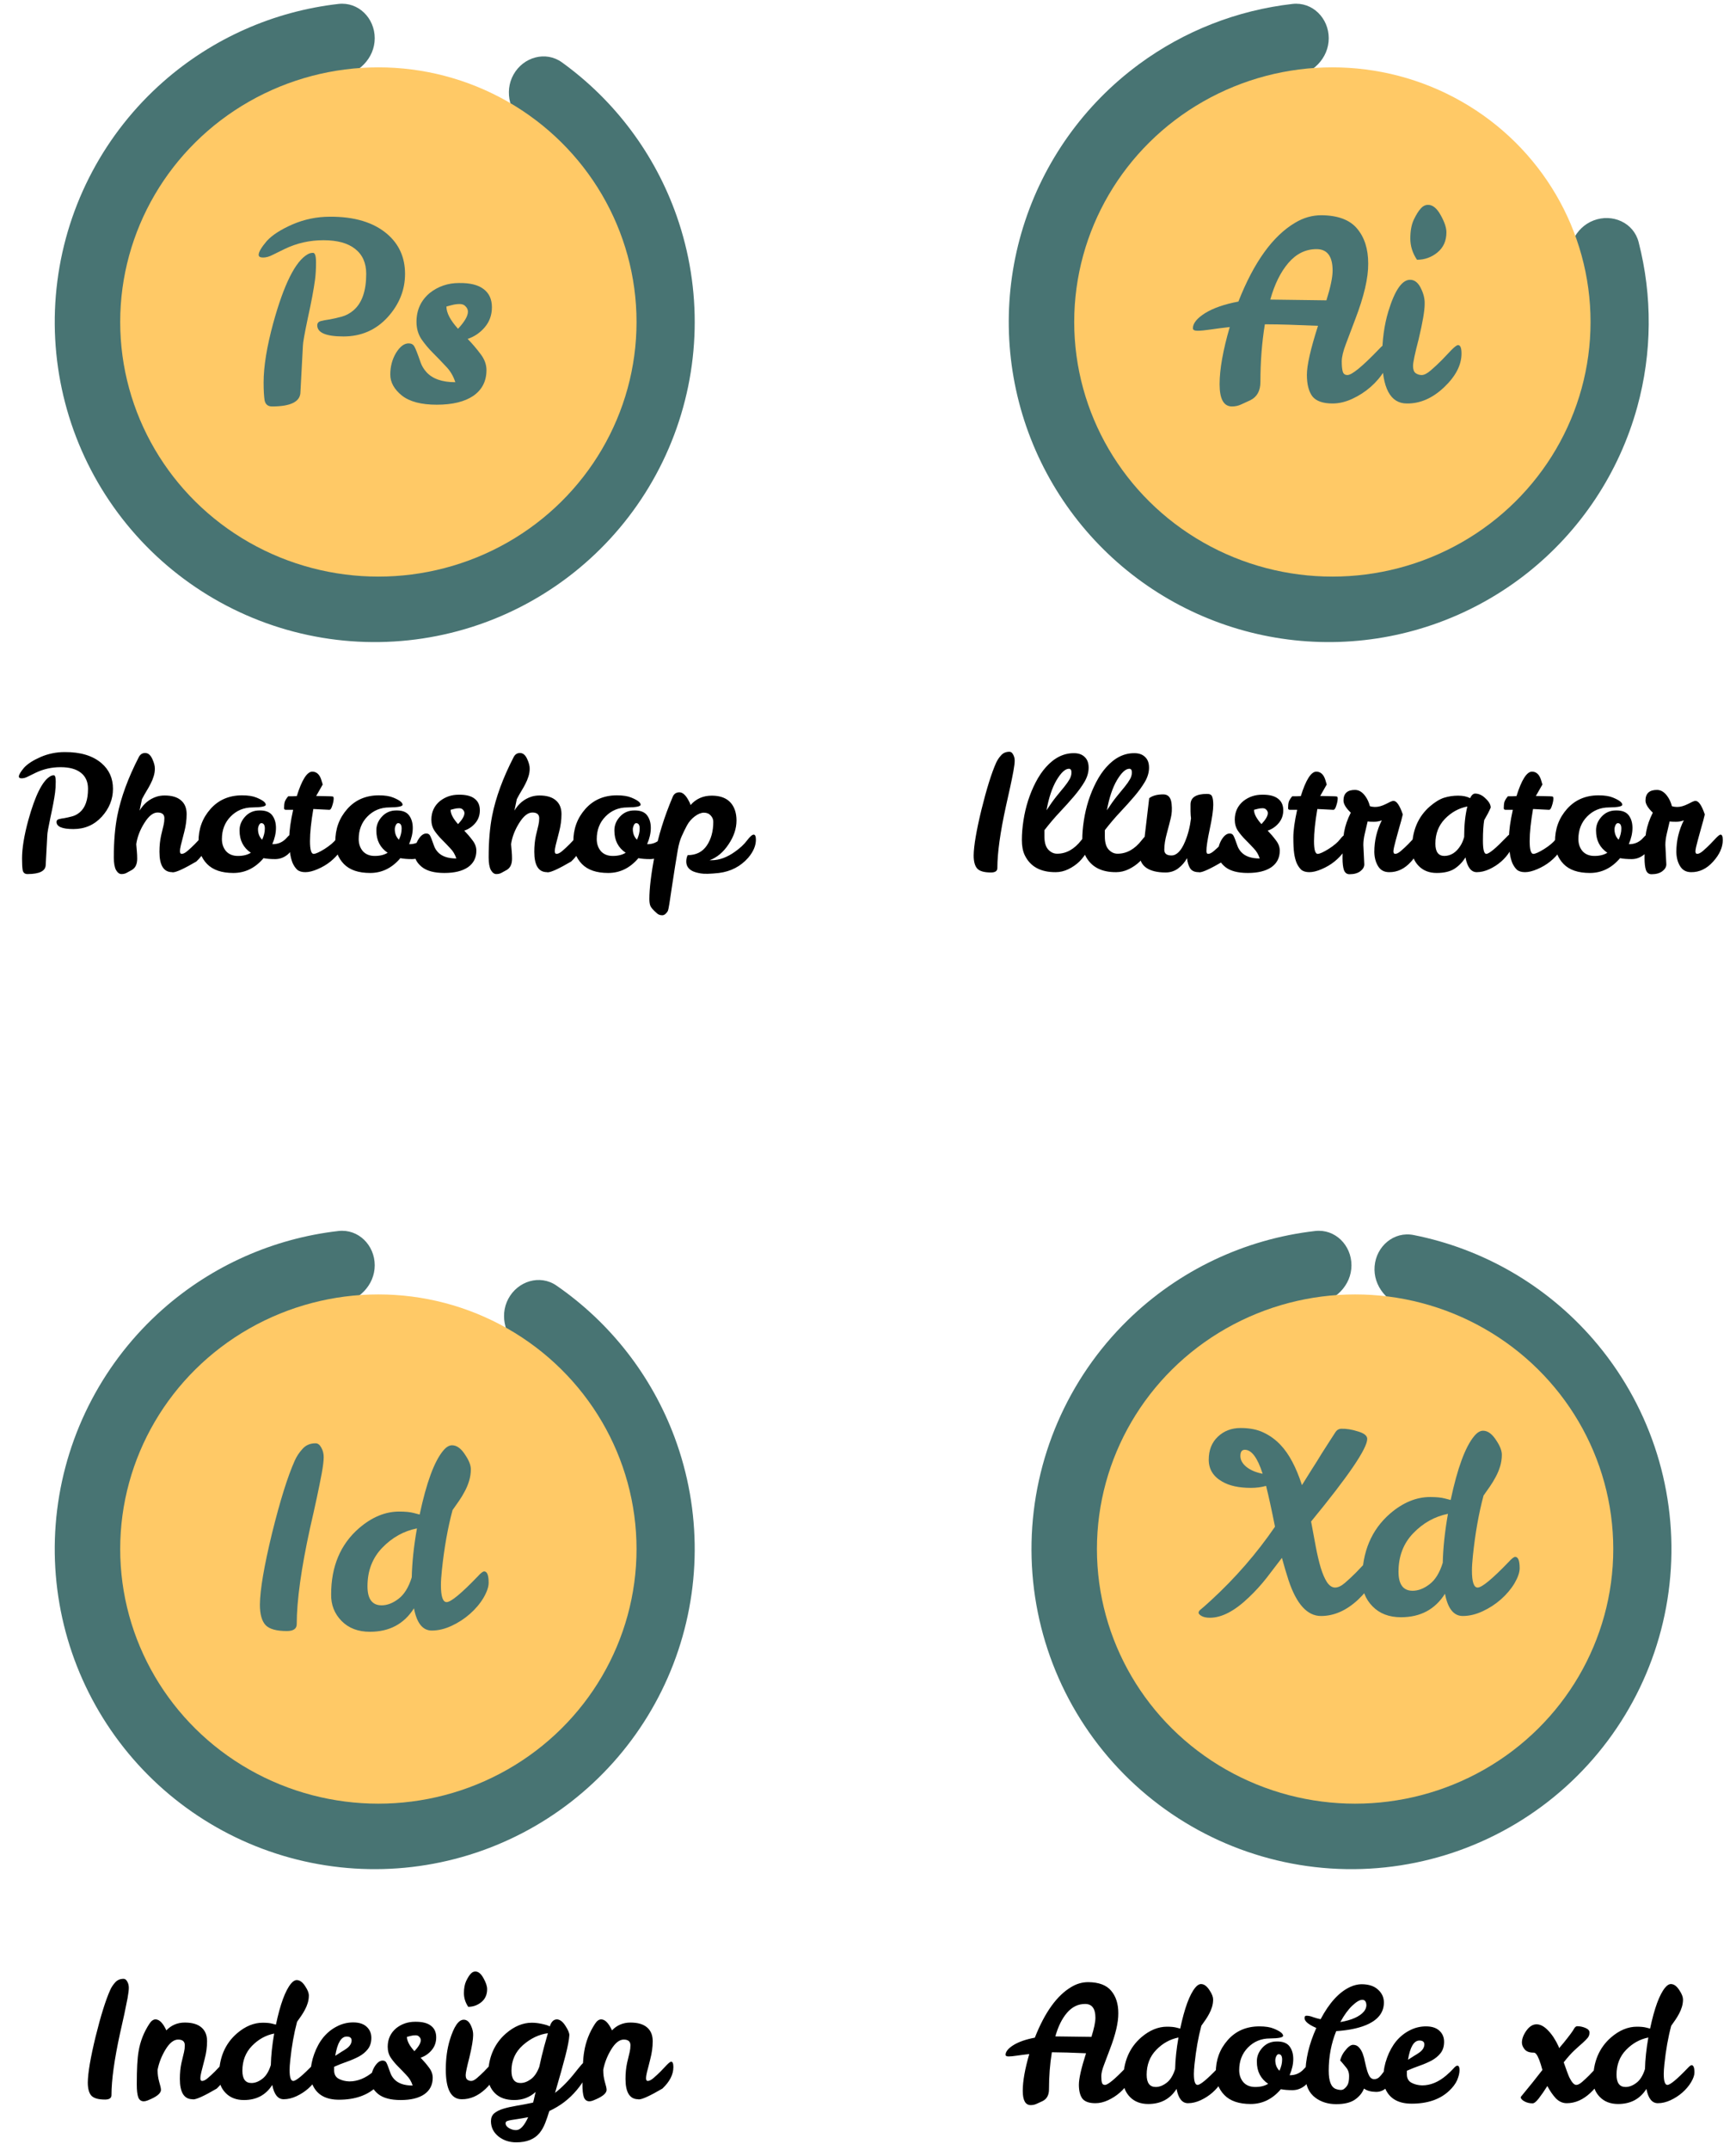 <svg width="126" height="156" viewBox="0 0 126 156" fill="none" xmlns="http://www.w3.org/2000/svg">
<path d="M27.198 2.773C27.198 1.316 26.013 0.12 24.565 0.285C19.874 0.82 15.434 2.776 11.858 5.922C7.618 9.652 4.882 14.798 4.163 20.399C3.443 26 4.788 31.671 7.946 36.352C11.105 41.032 15.861 44.402 21.324 45.83C26.787 47.258 32.584 46.647 37.629 44.111C42.674 41.575 46.623 37.288 48.736 32.051C50.849 26.815 50.982 20.988 49.109 15.66C47.53 11.166 44.616 7.288 40.787 4.525C39.605 3.673 37.986 4.136 37.273 5.407C36.56 6.678 37.027 8.272 38.18 9.163C40.902 11.27 42.978 14.127 44.131 17.41C45.578 21.527 45.475 26.03 43.842 30.076C42.209 34.123 39.158 37.437 35.259 39.397C31.36 41.356 26.881 41.829 22.659 40.725C18.437 39.621 14.761 37.017 12.32 33.4C9.879 29.783 8.84 25.4 9.396 21.072C9.953 16.744 12.067 12.766 15.343 9.884C17.956 7.586 21.164 6.11 24.569 5.605C26.01 5.392 27.198 4.231 27.198 2.773Z" fill="#487473"/>
<ellipse cx="27.462" cy="23.36" rx="18.738" ry="18.474" fill="#FFC966"/>
<path d="M21.807 28.43C21.807 29.136 21.119 29.489 19.743 29.489C19.444 29.489 19.264 29.339 19.204 29.04C19.157 28.729 19.133 28.299 19.133 27.748C19.133 26.588 19.366 25.152 19.832 23.441C20.61 20.617 21.442 18.954 22.327 18.452C22.447 18.38 22.578 18.344 22.722 18.344C22.866 18.344 22.937 18.577 22.937 19.044C22.937 19.511 22.913 19.923 22.866 20.282C22.77 21 22.596 21.927 22.345 23.064C22.106 24.201 21.986 24.871 21.986 25.074L21.807 28.43ZM23.027 23.602C23.027 23.447 23.111 23.345 23.278 23.297C23.458 23.25 23.679 23.208 23.942 23.172C24.206 23.124 24.493 23.058 24.804 22.974C25.115 22.891 25.402 22.735 25.665 22.508C26.275 21.981 26.58 21.102 26.58 19.87C26.58 19.08 26.311 18.476 25.773 18.057C25.246 17.638 24.481 17.429 23.476 17.429C22.483 17.429 21.549 17.638 20.676 18.057C20.353 18.212 20.06 18.356 19.797 18.488C19.545 18.619 19.312 18.685 19.097 18.685C18.881 18.685 18.774 18.619 18.774 18.488C18.774 18.284 18.971 17.949 19.366 17.483C19.761 17.052 20.383 16.651 21.232 16.28C22.094 15.909 22.997 15.724 23.942 15.724C25.725 15.712 27.113 16.131 28.106 16.98C28.967 17.722 29.398 18.685 29.398 19.87C29.398 21.042 28.973 22.095 28.124 23.028C27.274 23.95 26.209 24.41 24.929 24.41C23.661 24.41 23.027 24.141 23.027 23.602ZM33.316 20.534C34.117 20.522 34.716 20.671 35.111 20.982C35.505 21.281 35.703 21.718 35.703 22.292C35.703 22.855 35.529 23.339 35.182 23.746C34.847 24.141 34.434 24.422 33.944 24.59C34.291 24.948 34.602 25.313 34.877 25.684C35.164 26.055 35.308 26.444 35.308 26.851C35.308 27.652 34.991 28.275 34.357 28.717C33.723 29.148 32.837 29.363 31.701 29.363C30.576 29.363 29.733 29.142 29.17 28.699C28.608 28.245 28.327 27.736 28.327 27.174C28.327 26.6 28.464 26.079 28.739 25.613C29.027 25.146 29.332 24.913 29.655 24.913C29.846 24.913 29.984 24.984 30.067 25.128C30.151 25.26 30.307 25.654 30.534 26.312C30.618 26.552 30.756 26.779 30.947 26.994C31.39 27.485 32.09 27.73 33.047 27.73C32.903 27.276 32.67 26.887 32.347 26.564C32.036 26.229 31.725 25.906 31.413 25.595C31.102 25.284 30.827 24.954 30.588 24.608C30.349 24.249 30.229 23.83 30.229 23.351C30.229 22.49 30.552 21.79 31.198 21.252C31.808 20.773 32.514 20.534 33.316 20.534ZM33.244 23.854C33.723 23.339 33.962 22.927 33.962 22.615C33.962 22.472 33.908 22.346 33.8 22.239C33.705 22.119 33.561 22.059 33.37 22.059C33.178 22.059 32.993 22.083 32.813 22.131C32.646 22.179 32.508 22.215 32.401 22.239C32.401 22.693 32.682 23.232 33.244 23.854Z" fill="#487473"/>
<path d="M3.318 62.735C3.318 63.189 2.876 63.416 1.991 63.416C1.799 63.416 1.684 63.32 1.645 63.128C1.614 62.928 1.599 62.651 1.599 62.297C1.599 61.551 1.749 60.627 2.049 59.527C2.549 57.712 3.084 56.642 3.653 56.319C3.73 56.273 3.815 56.25 3.907 56.25C3.999 56.25 4.045 56.4 4.045 56.7C4.045 57 4.03 57.265 3.999 57.496C3.938 57.958 3.826 58.554 3.665 59.285C3.511 60.016 3.434 60.447 3.434 60.577L3.318 62.735ZM4.103 59.631C4.103 59.531 4.157 59.466 4.265 59.435C4.38 59.404 4.523 59.377 4.692 59.354C4.861 59.323 5.046 59.281 5.246 59.227C5.446 59.173 5.63 59.073 5.8 58.927C6.192 58.589 6.388 58.023 6.388 57.231C6.388 56.723 6.215 56.334 5.869 56.065C5.53 55.796 5.038 55.661 4.392 55.661C3.753 55.661 3.153 55.796 2.591 56.065C2.384 56.165 2.195 56.257 2.026 56.342C1.864 56.427 1.714 56.469 1.576 56.469C1.437 56.469 1.368 56.427 1.368 56.342C1.368 56.211 1.495 55.996 1.749 55.696C2.003 55.419 2.403 55.161 2.949 54.922C3.503 54.684 4.084 54.565 4.692 54.565C5.838 54.557 6.731 54.826 7.369 55.373C7.923 55.85 8.2 56.469 8.2 57.231C8.2 57.985 7.927 58.662 7.381 59.262C6.834 59.854 6.15 60.15 5.327 60.15C4.511 60.15 4.103 59.977 4.103 59.631ZM11.931 59.366C11.931 59.089 11.766 58.95 11.435 58.95C11.112 58.95 10.793 59.204 10.477 59.712C10.162 60.212 9.965 60.724 9.889 61.247C9.904 61.424 9.919 61.601 9.935 61.778C9.95 61.955 9.958 62.128 9.958 62.297C9.958 62.705 9.823 62.982 9.554 63.128C9.431 63.197 9.312 63.263 9.196 63.324C9.088 63.386 8.961 63.416 8.815 63.416C8.669 63.416 8.538 63.32 8.423 63.128C8.315 62.928 8.261 62.62 8.261 62.205C8.261 61.043 8.346 60.035 8.515 59.181C8.777 57.858 9.296 56.442 10.073 54.934C10.181 54.726 10.339 54.626 10.546 54.634C10.754 54.634 10.923 54.776 11.054 55.061C11.185 55.346 11.246 55.584 11.239 55.776C11.239 55.969 11.208 56.157 11.146 56.342C11.093 56.519 11.02 56.696 10.927 56.873C10.842 57.042 10.742 57.219 10.627 57.404C10.519 57.581 10.412 57.773 10.304 57.981L10.131 58.812C10.431 58.312 10.835 57.977 11.343 57.808C11.527 57.746 11.731 57.715 11.954 57.715C12.477 57.715 12.874 57.835 13.143 58.073C13.412 58.304 13.547 58.635 13.547 59.066C13.547 59.489 13.489 59.919 13.374 60.358C13.266 60.797 13.185 61.112 13.131 61.304C13.085 61.489 13.062 61.643 13.062 61.766C13.062 61.889 13.104 61.951 13.189 61.951C13.305 61.951 13.447 61.878 13.616 61.731C13.785 61.585 13.955 61.428 14.124 61.258C14.293 61.081 14.447 60.92 14.585 60.773C14.732 60.627 14.832 60.554 14.886 60.554C14.993 60.554 15.047 60.685 15.047 60.947C15.047 61.485 14.782 62.005 14.251 62.505C13.358 63.028 12.789 63.289 12.543 63.289C12.52 63.289 12.504 63.285 12.497 63.278C11.881 63.278 11.573 62.785 11.573 61.801C11.573 61.377 11.612 60.989 11.689 60.635C11.774 60.281 11.835 60.023 11.873 59.862C11.912 59.7 11.931 59.535 11.931 59.366ZM19.129 62.262C18.522 62.978 17.791 63.336 16.937 63.336C16.09 63.336 15.456 63.12 15.033 62.689C14.609 62.251 14.402 61.708 14.409 61.062C14.402 60.147 14.69 59.358 15.275 58.696C15.86 58.035 16.625 57.704 17.572 57.704C18.002 57.704 18.349 57.758 18.61 57.865C19.064 58.05 19.291 58.223 19.291 58.385C19.291 58.508 18.972 58.573 18.333 58.581C17.702 58.581 17.171 58.8 16.741 59.239C16.317 59.669 16.106 60.216 16.106 60.877C16.106 61.224 16.206 61.516 16.406 61.755C16.614 61.985 16.902 62.101 17.271 62.101C17.648 62.101 17.96 62.024 18.206 61.87C17.66 61.501 17.387 60.966 17.387 60.266C17.379 59.897 17.51 59.562 17.779 59.262C18.056 58.954 18.406 58.8 18.829 58.8C19.26 58.792 19.568 58.908 19.753 59.146C19.937 59.385 20.03 59.693 20.03 60.07C20.03 60.439 19.941 60.831 19.764 61.247H19.833C20.172 61.239 20.464 61.12 20.71 60.889C20.803 60.797 20.88 60.716 20.941 60.647C21.011 60.577 21.08 60.543 21.149 60.543C21.257 60.543 21.311 60.67 21.311 60.924C21.311 61.393 21.172 61.747 20.895 61.985C20.618 62.216 20.31 62.331 19.972 62.331C19.641 62.331 19.36 62.308 19.129 62.262ZM19.026 60.924C19.156 60.647 19.222 60.377 19.222 60.116C19.222 59.854 19.137 59.723 18.968 59.723C18.899 59.723 18.841 59.773 18.795 59.873C18.749 59.973 18.726 60.07 18.726 60.162C18.726 60.47 18.826 60.724 19.026 60.924ZM21.241 62.62C21.156 62.412 21.095 62.174 21.056 61.904C21.018 61.627 20.999 61.243 20.999 60.751C20.999 60.258 21.091 59.593 21.276 58.754H20.756C20.664 58.754 20.618 58.715 20.618 58.639C20.618 58.454 20.633 58.304 20.664 58.188C20.702 58.065 20.787 57.927 20.918 57.773H21.195C21.302 57.773 21.418 57.769 21.541 57.761C21.91 56.577 22.287 55.984 22.672 55.984C22.98 55.992 23.195 56.188 23.318 56.573C23.349 56.681 23.384 56.796 23.422 56.919L22.949 57.75C23.488 57.765 23.826 57.773 23.965 57.773C24.111 57.773 24.188 57.788 24.195 57.819C24.211 57.842 24.218 57.881 24.218 57.935C24.218 58.073 24.184 58.246 24.115 58.454C24.053 58.662 23.98 58.762 23.895 58.754L22.741 58.696C22.58 59.635 22.499 60.412 22.499 61.027C22.499 61.643 22.587 61.951 22.764 61.951C22.91 61.951 23.176 61.831 23.561 61.593C23.945 61.347 24.222 61.112 24.392 60.889C24.561 60.666 24.699 60.554 24.807 60.554C24.915 60.554 24.969 60.685 24.969 60.947C24.969 61.208 24.876 61.477 24.692 61.755C24.507 62.024 24.272 62.274 23.988 62.505C23.711 62.728 23.399 62.912 23.053 63.059C22.714 63.205 22.418 63.278 22.164 63.278C21.91 63.278 21.714 63.22 21.576 63.105C21.445 62.982 21.333 62.82 21.241 62.62ZM29.058 62.262C28.451 62.978 27.72 63.336 26.866 63.336C26.019 63.336 25.385 63.12 24.962 62.689C24.538 62.251 24.331 61.708 24.338 61.062C24.331 60.147 24.619 59.358 25.204 58.696C25.788 58.035 26.554 57.704 27.5 57.704C27.931 57.704 28.277 57.758 28.539 57.865C28.993 58.05 29.22 58.223 29.22 58.385C29.22 58.508 28.901 58.573 28.262 58.581C27.631 58.581 27.1 58.8 26.669 59.239C26.246 59.669 26.035 60.216 26.035 60.877C26.035 61.224 26.135 61.516 26.335 61.755C26.543 61.985 26.831 62.101 27.2 62.101C27.577 62.101 27.889 62.024 28.135 61.87C27.589 61.501 27.316 60.966 27.316 60.266C27.308 59.897 27.439 59.562 27.708 59.262C27.985 58.954 28.335 58.8 28.758 58.8C29.189 58.792 29.497 58.908 29.681 59.146C29.866 59.385 29.959 59.693 29.959 60.07C29.959 60.439 29.87 60.831 29.693 61.247H29.762C30.101 61.239 30.393 61.12 30.639 60.889C30.732 60.797 30.809 60.716 30.87 60.647C30.939 60.577 31.009 60.543 31.078 60.543C31.186 60.543 31.239 60.67 31.239 60.924C31.239 61.393 31.101 61.747 30.824 61.985C30.547 62.216 30.239 62.331 29.901 62.331C29.57 62.331 29.289 62.308 29.058 62.262ZM28.954 60.924C29.085 60.647 29.151 60.377 29.151 60.116C29.151 59.854 29.066 59.723 28.897 59.723C28.828 59.723 28.77 59.773 28.724 59.873C28.677 59.973 28.654 60.07 28.654 60.162C28.654 60.47 28.755 60.724 28.954 60.924ZM33.293 57.658C33.809 57.65 34.194 57.746 34.447 57.946C34.701 58.139 34.828 58.419 34.828 58.789C34.828 59.15 34.717 59.462 34.494 59.723C34.278 59.977 34.013 60.158 33.697 60.266C33.92 60.497 34.12 60.731 34.297 60.97C34.482 61.208 34.574 61.458 34.574 61.72C34.574 62.235 34.37 62.635 33.963 62.92C33.555 63.197 32.986 63.336 32.255 63.336C31.532 63.336 30.989 63.193 30.628 62.908C30.266 62.616 30.085 62.289 30.085 61.928C30.085 61.558 30.174 61.224 30.351 60.924C30.535 60.623 30.731 60.474 30.939 60.474C31.062 60.474 31.151 60.52 31.204 60.612C31.258 60.697 31.358 60.95 31.505 61.374C31.558 61.528 31.647 61.674 31.77 61.812C32.055 62.128 32.505 62.285 33.12 62.285C33.028 61.993 32.878 61.743 32.67 61.535C32.47 61.32 32.27 61.112 32.07 60.912C31.87 60.712 31.693 60.5 31.539 60.277C31.385 60.047 31.308 59.777 31.308 59.469C31.308 58.916 31.516 58.465 31.932 58.119C32.324 57.812 32.778 57.658 33.293 57.658ZM33.247 59.793C33.555 59.462 33.709 59.196 33.709 58.996C33.709 58.904 33.674 58.823 33.605 58.754C33.543 58.677 33.451 58.639 33.328 58.639C33.205 58.639 33.086 58.654 32.97 58.685C32.862 58.715 32.774 58.739 32.705 58.754C32.705 59.046 32.886 59.392 33.247 59.793ZM39.137 59.366C39.137 59.089 38.972 58.95 38.641 58.95C38.318 58.95 37.998 59.204 37.683 59.712C37.368 60.212 37.171 60.724 37.094 61.247C37.11 61.424 37.125 61.601 37.141 61.778C37.156 61.955 37.164 62.128 37.164 62.297C37.164 62.705 37.029 62.982 36.76 63.128C36.637 63.197 36.517 63.263 36.402 63.324C36.294 63.386 36.167 63.416 36.021 63.416C35.875 63.416 35.744 63.32 35.629 63.128C35.521 62.928 35.467 62.62 35.467 62.205C35.467 61.043 35.552 60.035 35.721 59.181C35.983 57.858 36.502 56.442 37.279 54.934C37.387 54.726 37.544 54.626 37.752 54.634C37.96 54.634 38.129 54.776 38.26 55.061C38.391 55.346 38.452 55.584 38.445 55.776C38.445 55.969 38.414 56.157 38.352 56.342C38.298 56.519 38.225 56.696 38.133 56.873C38.048 57.042 37.949 57.219 37.833 57.404C37.725 57.581 37.618 57.773 37.51 57.981L37.337 58.812C37.637 58.312 38.041 57.977 38.549 57.808C38.733 57.746 38.937 57.715 39.16 57.715C39.683 57.715 40.08 57.835 40.349 58.073C40.618 58.304 40.753 58.635 40.753 59.066C40.753 59.489 40.695 59.919 40.58 60.358C40.472 60.797 40.391 61.112 40.337 61.304C40.291 61.489 40.268 61.643 40.268 61.766C40.268 61.889 40.31 61.951 40.395 61.951C40.511 61.951 40.653 61.878 40.822 61.731C40.991 61.585 41.161 61.428 41.33 61.258C41.499 61.081 41.653 60.92 41.791 60.773C41.938 60.627 42.038 60.554 42.092 60.554C42.199 60.554 42.253 60.685 42.253 60.947C42.253 61.485 41.988 62.005 41.457 62.505C40.564 63.028 39.995 63.289 39.749 63.289C39.726 63.289 39.71 63.285 39.703 63.278C39.087 63.278 38.779 62.785 38.779 61.801C38.779 61.377 38.818 60.989 38.895 60.635C38.979 60.281 39.041 60.023 39.079 59.862C39.118 59.7 39.137 59.535 39.137 59.366ZM46.335 62.262C45.728 62.978 44.997 63.336 44.143 63.336C43.296 63.336 42.662 63.12 42.239 62.689C41.815 62.251 41.608 61.708 41.615 61.062C41.608 60.147 41.896 59.358 42.481 58.696C43.066 58.035 43.831 57.704 44.777 57.704C45.208 57.704 45.554 57.758 45.816 57.865C46.27 58.05 46.497 58.223 46.497 58.385C46.497 58.508 46.178 58.573 45.539 58.581C44.908 58.581 44.377 58.8 43.947 59.239C43.523 59.669 43.312 60.216 43.312 60.877C43.312 61.224 43.412 61.516 43.612 61.755C43.819 61.985 44.108 62.101 44.477 62.101C44.854 62.101 45.166 62.024 45.412 61.87C44.866 61.501 44.593 60.966 44.593 60.266C44.585 59.897 44.716 59.562 44.985 59.262C45.262 58.954 45.612 58.8 46.035 58.8C46.466 58.792 46.774 58.908 46.959 59.146C47.143 59.385 47.236 59.693 47.236 60.07C47.236 60.439 47.147 60.831 46.97 61.247H47.039C47.378 61.239 47.67 61.12 47.916 60.889C48.009 60.797 48.086 60.716 48.147 60.647C48.217 60.577 48.286 60.543 48.355 60.543C48.463 60.543 48.517 60.67 48.517 60.924C48.517 61.393 48.378 61.747 48.101 61.985C47.824 62.216 47.516 62.331 47.178 62.331C46.847 62.331 46.566 62.308 46.335 62.262ZM46.231 60.924C46.362 60.647 46.428 60.377 46.428 60.116C46.428 59.854 46.343 59.723 46.174 59.723C46.105 59.723 46.047 59.773 46.001 59.873C45.955 59.973 45.931 60.07 45.931 60.162C45.931 60.47 46.032 60.724 46.231 60.924ZM50.12 58.408C50.52 57.954 51.032 57.727 51.655 57.727C52.548 57.727 53.113 58.089 53.352 58.812C53.421 59.027 53.456 59.266 53.456 59.527C53.456 60.112 53.263 60.689 52.879 61.258C52.502 61.828 52.044 62.212 51.505 62.412H51.644C52.205 62.412 52.775 62.205 53.352 61.789C53.721 61.528 54.01 61.258 54.217 60.981C54.433 60.697 54.594 60.554 54.702 60.554C54.81 60.554 54.864 60.677 54.864 60.924C54.864 61.354 54.679 61.789 54.309 62.228C53.756 62.858 53.048 63.228 52.186 63.336C51.563 63.405 51.12 63.416 50.859 63.37C50.597 63.324 50.397 63.266 50.259 63.197C49.959 63.043 49.809 62.812 49.809 62.505C49.809 62.335 49.843 62.181 49.913 62.043C50.52 62.043 50.982 61.812 51.297 61.351C51.613 60.889 51.771 60.312 51.771 59.62C51.771 59.45 51.709 59.3 51.586 59.169C51.463 59.031 51.297 58.962 51.09 58.962C50.89 58.962 50.67 59.05 50.432 59.227C50.193 59.404 50.001 59.627 49.855 59.897C49.716 60.158 49.589 60.42 49.474 60.681C49.359 60.935 49.266 61.258 49.197 61.651C49.074 62.358 48.932 63.251 48.77 64.328C48.616 65.413 48.52 65.994 48.481 66.071C48.443 66.155 48.385 66.232 48.308 66.302C48.231 66.371 48.151 66.405 48.066 66.405C47.912 66.405 47.785 66.359 47.685 66.267C47.408 66.028 47.247 65.844 47.2 65.713C47.154 65.59 47.131 65.428 47.131 65.228C47.131 64.474 47.258 63.416 47.512 62.054C47.766 60.693 48.205 59.277 48.828 57.808C48.92 57.592 49.082 57.484 49.312 57.484C49.551 57.484 49.778 57.692 49.993 58.108C50.055 58.215 50.097 58.315 50.12 58.408Z" fill="black"/>
<path d="M96.441 2.773C96.441 1.316 95.256 0.12 93.808 0.285C89.792 0.743 85.948 2.244 82.669 4.659C78.678 7.598 75.732 11.737 74.262 16.47C72.791 21.203 72.874 26.282 74.496 30.965C76.119 35.647 79.197 39.688 83.281 42.497C87.364 45.305 92.239 46.733 97.192 46.573C102.146 46.413 106.918 44.672 110.812 41.606C114.705 38.539 117.515 34.308 118.832 29.53C119.914 25.603 119.94 21.477 118.931 17.562C118.567 16.151 117.026 15.473 115.665 15.994C114.304 16.515 113.645 18.04 113.961 19.462C114.595 22.312 114.527 25.288 113.745 28.128C112.727 31.82 110.555 35.09 107.547 37.46C104.538 39.83 100.85 41.175 97.022 41.299C93.194 41.423 89.427 40.319 86.271 38.149C83.115 35.978 80.736 32.856 79.482 29.237C78.228 25.618 78.165 21.693 79.301 18.035C80.437 14.378 82.714 11.18 85.798 8.908C88.17 7.161 90.924 6.033 93.812 5.605C95.254 5.392 96.441 4.231 96.441 2.773Z" fill="#487473"/>
<ellipse cx="96.705" cy="23.36" rx="18.738" ry="18.474" fill="#FFC966"/>
<path d="M100.544 24.984C100.747 24.984 100.849 25.26 100.849 25.81C100.849 26.109 100.723 26.474 100.472 26.905C100.221 27.323 99.892 27.712 99.485 28.071C99.09 28.418 98.647 28.705 98.157 28.933C97.666 29.16 97.188 29.274 96.721 29.274C96.015 29.274 95.525 29.1 95.249 28.753C94.986 28.394 94.855 27.874 94.855 27.192C94.855 26.498 95.124 25.313 95.662 23.638C94.011 23.567 92.809 23.531 92.055 23.531H91.804C91.588 24.859 91.481 26.253 91.481 27.712C91.481 28.358 91.235 28.801 90.745 29.04C90.517 29.148 90.296 29.25 90.081 29.345C89.877 29.441 89.656 29.489 89.417 29.489C88.819 29.489 88.519 28.951 88.519 27.874C88.519 26.797 88.765 25.415 89.255 23.728C88.729 23.788 88.262 23.848 87.855 23.908C87.461 23.967 87.15 23.997 86.922 23.997C86.695 23.997 86.581 23.938 86.581 23.818C86.581 23.459 86.874 23.094 87.461 22.723C88.059 22.352 88.866 22.071 89.883 21.88C91.008 19.02 92.384 17.112 94.011 16.155C94.609 15.796 95.243 15.616 95.913 15.616C97.11 15.628 97.971 15.951 98.498 16.585C99.036 17.22 99.305 18.063 99.305 19.116C99.317 20.157 99 21.515 98.354 23.19C98.115 23.836 97.894 24.422 97.69 24.948C97.487 25.475 97.385 25.9 97.385 26.223C97.385 26.546 97.409 26.791 97.457 26.959C97.505 27.126 97.618 27.21 97.798 27.21C98.121 27.21 98.881 26.588 100.077 25.343C100.292 25.104 100.448 24.984 100.544 24.984ZM96.721 19.636C96.721 18.595 96.332 18.075 95.555 18.075C94.765 18.075 94.083 18.41 93.509 19.08C92.946 19.738 92.51 20.623 92.198 21.736L96.272 21.79C96.572 20.833 96.721 20.115 96.721 19.636ZM102.111 29.274C100.914 29.274 100.316 28.155 100.316 25.918C100.316 24.697 100.466 23.59 100.765 22.598C101.231 21.066 101.758 20.3 102.344 20.3C102.691 20.3 102.966 20.534 103.169 21C103.337 21.359 103.415 21.712 103.403 22.059C103.403 22.538 103.259 23.381 102.972 24.59C102.697 25.642 102.559 26.294 102.559 26.546C102.559 26.797 102.619 26.971 102.739 27.066C102.87 27.162 103.02 27.21 103.187 27.21C103.367 27.21 103.588 27.096 103.851 26.869C104.115 26.642 104.378 26.396 104.641 26.133C104.904 25.858 105.144 25.607 105.359 25.379C105.586 25.152 105.742 25.038 105.826 25.038C105.993 25.038 106.077 25.242 106.077 25.648C106.077 26.486 105.652 27.305 104.803 28.107C103.965 28.897 103.068 29.286 102.111 29.274ZM102.846 18.847C102.523 18.368 102.362 17.854 102.362 17.303C102.362 16.753 102.446 16.298 102.613 15.939C102.793 15.568 102.96 15.299 103.116 15.132C103.271 14.952 103.451 14.863 103.654 14.863C103.989 14.863 104.294 15.114 104.569 15.616C104.844 16.107 104.982 16.52 104.982 16.855C104.982 17.477 104.761 17.967 104.318 18.326C103.887 18.673 103.397 18.847 102.846 18.847Z" fill="#487473"/>
<path d="M72.389 62.978C72.389 63.193 72.235 63.301 71.927 63.301C71.442 63.301 71.112 63.209 70.934 63.024C70.758 62.832 70.669 62.512 70.669 62.066C70.677 61.374 70.865 60.266 71.235 58.742C71.612 57.219 71.966 56.088 72.296 55.349C72.381 55.157 72.5 54.976 72.654 54.807C72.808 54.63 73.012 54.542 73.266 54.542C73.373 54.542 73.462 54.607 73.531 54.738C73.608 54.869 73.647 55.019 73.647 55.188C73.647 55.357 73.616 55.611 73.554 55.95C73.493 56.28 73.416 56.661 73.323 57.092C73.231 57.523 73.127 57.988 73.012 58.489C72.596 60.389 72.389 61.885 72.389 62.978ZM76.625 63.278C75.525 63.285 74.775 62.874 74.375 62.043C74.237 61.751 74.167 61.385 74.167 60.947C74.167 60.5 74.206 60.027 74.283 59.527C74.437 58.527 74.733 57.604 75.171 56.757C75.394 56.327 75.644 55.957 75.921 55.65C76.529 54.972 77.206 54.638 77.953 54.645C78.283 54.645 78.541 54.738 78.726 54.922C78.918 55.099 79.014 55.357 79.014 55.696C79.014 56.034 78.914 56.377 78.714 56.723C78.514 57.061 78.257 57.415 77.941 57.785C77.633 58.146 77.291 58.527 76.914 58.927C76.537 59.327 76.168 59.762 75.806 60.231V60.693C75.806 61.124 75.898 61.439 76.083 61.639C76.268 61.839 76.483 61.939 76.729 61.939C77.391 61.939 77.976 61.612 78.484 60.958C78.691 60.689 78.849 60.554 78.957 60.554C79.064 60.554 79.118 60.685 79.118 60.947C79.118 61.208 79.045 61.477 78.899 61.755C78.76 62.024 78.576 62.274 78.345 62.505C78.114 62.728 77.849 62.912 77.549 63.059C77.249 63.205 76.941 63.278 76.625 63.278ZM77.249 57.081C77.41 56.88 77.537 56.7 77.629 56.538C77.722 56.377 77.768 56.211 77.768 56.042C77.768 55.865 77.706 55.776 77.583 55.776C77.314 55.776 77.014 56.053 76.683 56.607C76.36 57.161 76.118 57.888 75.956 58.789C76.218 58.389 76.456 58.054 76.672 57.785C76.895 57.515 77.087 57.281 77.249 57.081ZM81.01 63.278C79.909 63.285 79.159 62.874 78.759 62.043C78.621 61.751 78.551 61.385 78.551 60.947C78.551 60.5 78.59 60.027 78.667 59.527C78.821 58.527 79.117 57.604 79.555 56.757C79.778 56.327 80.028 55.957 80.305 55.65C80.913 54.972 81.59 54.638 82.337 54.645C82.668 54.645 82.925 54.738 83.11 54.922C83.302 55.099 83.398 55.357 83.398 55.696C83.398 56.034 83.298 56.377 83.098 56.723C82.898 57.061 82.641 57.415 82.325 57.785C82.017 58.146 81.675 58.527 81.298 58.927C80.921 59.327 80.552 59.762 80.19 60.231V60.693C80.19 61.124 80.282 61.439 80.467 61.639C80.652 61.839 80.867 61.939 81.113 61.939C81.775 61.939 82.36 61.612 82.868 60.958C83.075 60.689 83.233 60.554 83.341 60.554C83.448 60.554 83.502 60.685 83.502 60.947C83.502 61.208 83.429 61.477 83.283 61.755C83.144 62.024 82.96 62.274 82.729 62.505C82.498 62.728 82.233 62.912 81.933 63.059C81.633 63.205 81.325 63.278 81.01 63.278ZM81.633 57.081C81.794 56.88 81.921 56.7 82.013 56.538C82.106 56.377 82.152 56.211 82.152 56.042C82.152 55.865 82.091 55.776 81.967 55.776C81.698 55.776 81.398 56.053 81.067 56.607C80.744 57.161 80.502 57.888 80.34 58.789C80.602 58.389 80.84 58.054 81.056 57.785C81.279 57.515 81.471 57.281 81.633 57.081ZM86.409 58.373C86.409 57.858 86.809 57.6 87.609 57.6C87.809 57.6 87.933 57.665 87.979 57.796C88.032 57.927 88.059 58.127 88.059 58.396C88.059 58.773 87.975 59.358 87.805 60.15C87.636 60.943 87.555 61.477 87.563 61.755C87.563 61.885 87.606 61.951 87.69 61.951C87.805 61.951 87.948 61.878 88.117 61.731C88.286 61.585 88.456 61.428 88.625 61.258C88.794 61.081 88.948 60.92 89.087 60.773C89.233 60.627 89.333 60.554 89.387 60.554C89.494 60.554 89.548 60.685 89.548 60.947C89.548 61.485 89.283 62.005 88.752 62.505C87.859 63.028 87.294 63.289 87.055 63.289C87.032 63.289 87.013 63.285 86.998 63.278C86.705 63.278 86.498 63.182 86.374 62.989C86.259 62.797 86.186 62.555 86.155 62.262C86.001 62.547 85.79 62.793 85.52 63.001C85.251 63.201 84.944 63.301 84.597 63.301C83.989 63.301 83.52 63.185 83.189 62.955C82.866 62.724 82.705 62.382 82.705 61.928C82.705 61.728 82.731 61.543 82.785 61.374C82.847 61.204 82.943 60.997 83.074 60.751L83.409 57.911C83.647 57.727 83.989 57.635 84.436 57.635C84.79 57.635 84.99 57.865 85.036 58.327C85.074 58.704 85.055 59.042 84.978 59.343C84.909 59.635 84.813 60.008 84.69 60.462C84.567 60.908 84.505 61.304 84.505 61.651C84.505 61.928 84.678 62.066 85.024 62.066C85.401 62.066 85.728 61.735 86.005 61.074C86.221 60.566 86.367 60 86.444 59.377C86.436 59.316 86.428 59.239 86.421 59.146C86.421 59.046 86.417 58.95 86.409 58.858C86.409 58.766 86.409 58.673 86.409 58.581V58.373ZM91.605 57.658C92.12 57.65 92.505 57.746 92.759 57.946C93.013 58.139 93.14 58.419 93.14 58.789C93.14 59.15 93.028 59.462 92.805 59.723C92.59 59.977 92.324 60.158 92.009 60.266C92.232 60.497 92.432 60.731 92.609 60.97C92.793 61.208 92.886 61.458 92.886 61.72C92.886 62.235 92.682 62.635 92.274 62.92C91.866 63.197 91.297 63.336 90.566 63.336C89.843 63.336 89.3 63.193 88.939 62.908C88.577 62.616 88.396 62.289 88.396 61.928C88.396 61.558 88.485 61.224 88.662 60.924C88.847 60.623 89.043 60.474 89.25 60.474C89.374 60.474 89.462 60.52 89.516 60.612C89.57 60.697 89.67 60.95 89.816 61.374C89.87 61.528 89.958 61.674 90.081 61.812C90.366 62.128 90.816 62.285 91.432 62.285C91.339 61.993 91.189 61.743 90.981 61.535C90.781 61.32 90.581 61.112 90.381 60.912C90.181 60.712 90.004 60.5 89.85 60.277C89.697 60.047 89.62 59.777 89.62 59.469C89.62 58.916 89.828 58.465 90.243 58.119C90.635 57.812 91.089 57.658 91.605 57.658ZM91.558 59.793C91.866 59.462 92.02 59.196 92.02 58.996C92.02 58.904 91.986 58.823 91.916 58.754C91.855 58.677 91.762 58.639 91.639 58.639C91.516 58.639 91.397 58.654 91.282 58.685C91.174 58.715 91.085 58.739 91.016 58.754C91.016 59.046 91.197 59.392 91.558 59.793ZM94.113 62.62C94.029 62.412 93.967 62.174 93.929 61.904C93.89 61.627 93.871 61.243 93.871 60.751C93.871 60.258 93.963 59.593 94.148 58.754H93.629C93.536 58.754 93.49 58.715 93.49 58.639C93.49 58.454 93.505 58.304 93.536 58.188C93.575 58.065 93.659 57.927 93.79 57.773H94.067C94.175 57.773 94.29 57.769 94.413 57.761C94.783 56.577 95.16 55.984 95.544 55.984C95.852 55.992 96.067 56.188 96.191 56.573C96.221 56.681 96.256 56.796 96.294 56.919L95.821 57.75C96.36 57.765 96.698 57.773 96.837 57.773C96.983 57.773 97.06 57.788 97.068 57.819C97.083 57.842 97.091 57.881 97.091 57.935C97.091 58.073 97.056 58.246 96.987 58.454C96.925 58.662 96.852 58.762 96.768 58.754L95.614 58.696C95.452 59.635 95.371 60.412 95.371 61.027C95.371 61.643 95.46 61.951 95.637 61.951C95.783 61.951 96.048 61.831 96.433 61.593C96.818 61.347 97.094 61.112 97.264 60.889C97.433 60.666 97.572 60.554 97.679 60.554C97.787 60.554 97.841 60.685 97.841 60.947C97.841 61.208 97.749 61.477 97.564 61.755C97.379 62.024 97.145 62.274 96.86 62.505C96.583 62.728 96.271 62.912 95.925 63.059C95.587 63.205 95.29 63.278 95.037 63.278C94.783 63.278 94.586 63.22 94.448 63.105C94.317 62.982 94.206 62.82 94.113 62.62ZM98.953 61.304L99.022 62.712C99.022 62.897 98.926 63.062 98.734 63.209C98.541 63.355 98.28 63.428 97.949 63.428C97.757 63.428 97.622 63.328 97.545 63.128C97.476 62.928 97.441 62.635 97.441 62.251C97.441 61.443 97.48 60.812 97.557 60.358C97.641 59.897 97.803 59.431 98.041 58.962C97.688 58.623 97.511 58.331 97.511 58.085C97.511 57.569 97.787 57.311 98.341 57.311C98.626 57.311 98.876 57.461 99.092 57.761C99.246 57.969 99.357 58.212 99.426 58.489C99.534 58.527 99.669 58.546 99.83 58.546C100.053 58.546 100.311 58.473 100.603 58.327L100.903 58.177C100.996 58.131 101.077 58.108 101.146 58.108C101.369 58.108 101.592 58.435 101.815 59.089C101.746 59.389 101.669 59.677 101.584 59.954C101.507 60.231 101.415 60.566 101.307 60.958C101.2 61.351 101.142 61.616 101.134 61.755C101.134 61.885 101.177 61.951 101.261 61.951C101.377 61.951 101.519 61.878 101.688 61.731C101.858 61.585 102.027 61.428 102.196 61.258C102.365 61.081 102.519 60.92 102.658 60.773C102.804 60.627 102.904 60.554 102.958 60.554C103.065 60.554 103.119 60.685 103.119 60.947C103.119 61.477 102.885 62.001 102.415 62.516C101.954 63.032 101.423 63.285 100.823 63.278C100.469 63.278 100.203 63.136 100.026 62.851C99.85 62.566 99.757 62.22 99.749 61.812C99.749 61.004 99.93 60.239 100.292 59.516C100.123 59.585 99.93 59.62 99.715 59.62C99.507 59.62 99.357 59.612 99.265 59.596C99.195 59.889 99.126 60.185 99.057 60.485C98.988 60.777 98.953 61.05 98.953 61.304ZM109.629 60.52C109.767 60.52 109.836 60.697 109.836 61.05C109.836 61.243 109.755 61.477 109.594 61.755C109.432 62.024 109.221 62.274 108.959 62.505C108.705 62.728 108.421 62.912 108.105 63.059C107.79 63.205 107.482 63.278 107.182 63.278C106.774 63.278 106.501 62.92 106.363 62.205C106.162 62.535 105.901 62.809 105.578 63.024C105.255 63.232 104.82 63.336 104.274 63.336C103.735 63.336 103.3 63.166 102.97 62.828C102.639 62.489 102.477 62.078 102.485 61.593C102.485 60.285 102.92 59.254 103.789 58.5C104.158 58.185 104.501 57.977 104.816 57.877C105.139 57.777 105.478 57.727 105.832 57.727C106.186 57.727 106.474 57.788 106.697 57.911C106.805 57.688 106.928 57.577 107.067 57.577C107.336 57.577 107.59 57.696 107.828 57.935C108.074 58.165 108.197 58.385 108.197 58.592C108.09 58.846 107.932 59.15 107.724 59.504C107.663 59.858 107.632 60.354 107.632 60.993C107.632 61.631 107.713 61.951 107.874 61.951C108.074 61.951 108.559 61.551 109.328 60.751C109.467 60.597 109.567 60.52 109.629 60.52ZM104.181 61.212C104.181 61.804 104.401 62.101 104.839 62.101C105.308 62.093 105.697 61.843 106.005 61.351C106.112 61.181 106.201 60.974 106.27 60.727C106.27 59.866 106.347 59.127 106.501 58.512C105.878 58.635 105.335 58.935 104.874 59.412C104.412 59.889 104.181 60.489 104.181 61.212ZM109.767 62.62C109.683 62.412 109.621 62.174 109.583 61.904C109.544 61.627 109.525 61.243 109.525 60.751C109.525 60.258 109.617 59.593 109.802 58.754H109.283C109.19 58.754 109.144 58.715 109.144 58.639C109.144 58.454 109.16 58.304 109.19 58.188C109.229 58.065 109.313 57.927 109.444 57.773H109.721C109.829 57.773 109.944 57.769 110.067 57.761C110.437 56.577 110.814 55.984 111.198 55.984C111.506 55.992 111.722 56.188 111.845 56.573C111.875 56.681 111.91 56.796 111.949 56.919L111.475 57.75C112.014 57.765 112.352 57.773 112.491 57.773C112.637 57.773 112.714 57.788 112.722 57.819C112.737 57.842 112.745 57.881 112.745 57.935C112.745 58.073 112.71 58.246 112.641 58.454C112.579 58.662 112.506 58.762 112.422 58.754L111.268 58.696C111.106 59.635 111.025 60.412 111.025 61.027C111.025 61.643 111.114 61.951 111.291 61.951C111.437 61.951 111.702 61.831 112.087 61.593C112.472 61.347 112.749 61.112 112.918 60.889C113.087 60.666 113.226 60.554 113.333 60.554C113.441 60.554 113.495 60.685 113.495 60.947C113.495 61.208 113.403 61.477 113.218 61.755C113.033 62.024 112.799 62.274 112.514 62.505C112.237 62.728 111.925 62.912 111.579 63.059C111.241 63.205 110.944 63.278 110.691 63.278C110.437 63.278 110.241 63.22 110.102 63.105C109.971 62.982 109.86 62.82 109.767 62.62ZM117.585 62.262C116.977 62.978 116.246 63.336 115.392 63.336C114.546 63.336 113.911 63.12 113.488 62.689C113.065 62.251 112.857 61.708 112.865 61.062C112.857 60.147 113.145 59.358 113.73 58.696C114.315 58.035 115.08 57.704 116.027 57.704C116.458 57.704 116.804 57.758 117.065 57.865C117.519 58.05 117.746 58.223 117.746 58.385C117.746 58.508 117.427 58.573 116.788 58.581C116.158 58.581 115.627 58.8 115.196 59.239C114.773 59.669 114.561 60.216 114.561 60.877C114.561 61.224 114.661 61.516 114.861 61.755C115.069 61.985 115.357 62.101 115.727 62.101C116.104 62.101 116.415 62.024 116.661 61.87C116.115 61.501 115.842 60.966 115.842 60.266C115.834 59.897 115.965 59.562 116.234 59.262C116.511 58.954 116.862 58.8 117.285 58.8C117.716 58.792 118.023 58.908 118.208 59.146C118.393 59.385 118.485 59.693 118.485 60.07C118.485 60.439 118.396 60.831 118.219 61.247H118.289C118.627 61.239 118.92 61.12 119.166 60.889C119.258 60.797 119.335 60.716 119.397 60.647C119.466 60.577 119.535 60.543 119.604 60.543C119.712 60.543 119.766 60.67 119.766 60.924C119.766 61.393 119.627 61.747 119.35 61.985C119.073 62.216 118.766 62.331 118.427 62.331C118.096 62.331 117.816 62.308 117.585 62.262ZM117.481 60.924C117.612 60.647 117.677 60.377 117.677 60.116C117.677 59.854 117.592 59.723 117.423 59.723C117.354 59.723 117.296 59.773 117.25 59.873C117.204 59.973 117.181 60.07 117.181 60.162C117.181 60.47 117.281 60.724 117.481 60.924ZM120.873 61.304L120.943 62.712C120.943 62.897 120.846 63.062 120.654 63.209C120.462 63.355 120.2 63.428 119.869 63.428C119.677 63.428 119.542 63.328 119.465 63.128C119.396 62.928 119.362 62.635 119.362 62.251C119.362 61.443 119.4 60.812 119.477 60.358C119.562 59.897 119.723 59.431 119.962 58.962C119.608 58.623 119.431 58.331 119.431 58.085C119.431 57.569 119.708 57.311 120.262 57.311C120.546 57.311 120.796 57.461 121.012 57.761C121.166 57.969 121.277 58.212 121.347 58.489C121.454 58.527 121.589 58.546 121.75 58.546C121.974 58.546 122.231 58.473 122.524 58.327L122.824 58.177C122.916 58.131 122.997 58.108 123.066 58.108C123.289 58.108 123.512 58.435 123.735 59.089C123.666 59.389 123.589 59.677 123.505 59.954C123.428 60.231 123.335 60.566 123.228 60.958C123.12 61.351 123.062 61.616 123.055 61.755C123.055 61.885 123.097 61.951 123.182 61.951C123.297 61.951 123.439 61.878 123.609 61.731C123.778 61.585 123.947 61.428 124.116 61.258C124.286 61.081 124.439 60.92 124.578 60.773C124.724 60.627 124.824 60.554 124.878 60.554C124.986 60.554 125.04 60.685 125.04 60.947C125.04 61.477 124.805 62.001 124.336 62.516C123.874 63.032 123.343 63.285 122.743 63.278C122.389 63.278 122.124 63.136 121.947 62.851C121.77 62.566 121.677 62.22 121.67 61.812C121.67 61.004 121.851 60.239 122.212 59.516C122.043 59.585 121.851 59.62 121.635 59.62C121.427 59.62 121.277 59.612 121.185 59.596C121.116 59.889 121.047 60.185 120.977 60.485C120.908 60.777 120.873 61.05 120.873 61.304Z" fill="black"/>
<path d="M98.09 91.8C98.09 90.343 96.905 89.147 95.457 89.312C90.346 89.895 85.546 92.163 81.836 95.798C77.495 100.051 74.994 105.837 74.87 111.913C74.746 117.989 77.008 123.872 81.172 128.299C85.335 132.726 91.069 135.345 97.141 135.593C103.214 135.841 109.141 133.699 113.653 129.627C118.164 125.554 120.899 119.876 121.271 113.81C121.644 107.744 119.623 101.773 115.644 97.18C112.243 93.255 107.644 90.602 102.598 89.604C101.168 89.321 99.889 90.417 99.77 91.869C99.651 93.322 100.74 94.576 102.159 94.906C105.828 95.76 109.16 97.754 111.656 100.635C114.731 104.185 116.292 108.799 116.005 113.487C115.717 118.175 113.603 122.563 110.117 125.71C106.63 128.857 102.049 130.512 97.357 130.321C92.664 130.129 88.233 128.105 85.016 124.684C81.798 121.262 80.049 116.716 80.145 112.021C80.241 107.325 82.174 102.854 85.529 99.567C88.251 96.899 91.734 95.184 95.461 94.632C96.902 94.419 98.09 93.258 98.09 91.8Z" fill="#487473"/>
<ellipse cx="98.354" cy="112.387" rx="18.738" ry="18.474" fill="#FFC966"/>
<path d="M99.234 104.395C99.234 105.089 97.876 107.087 95.16 110.389C95.28 111.024 95.394 111.634 95.501 112.22C95.609 112.794 95.729 113.303 95.86 113.745C95.992 114.176 96.142 114.523 96.309 114.786C96.489 115.05 96.686 115.181 96.901 115.181C97.117 115.181 97.356 115.067 97.619 114.84C97.882 114.613 98.146 114.368 98.409 114.104C98.672 113.829 98.911 113.578 99.127 113.351C99.354 113.123 99.51 113.01 99.593 113.01C99.761 113.01 99.845 113.213 99.845 113.62C99.845 114.445 99.42 115.259 98.57 116.061C97.721 116.85 96.824 117.245 95.878 117.245C94.885 117.245 94.102 116.384 93.527 114.661C93.36 114.146 93.198 113.602 93.043 113.028C92.696 113.482 92.325 113.967 91.93 114.481C91.535 114.984 91.111 115.45 90.656 115.881C89.627 116.874 88.682 117.371 87.82 117.371C87.557 117.371 87.354 117.329 87.21 117.245C87.067 117.161 86.995 117.083 86.995 117.012C86.995 116.928 87.043 116.85 87.138 116.778C87.234 116.707 87.485 116.485 87.892 116.114C89.663 114.487 91.212 112.705 92.54 110.766C92.313 109.618 92.098 108.631 91.894 107.805C91.547 107.901 91.182 107.949 90.799 107.949C89.926 107.949 89.232 107.799 88.718 107.5C88.06 107.129 87.731 106.597 87.731 105.903C87.731 105.209 87.952 104.652 88.395 104.234C88.837 103.815 89.388 103.606 90.046 103.606C90.716 103.606 91.278 103.719 91.733 103.947C92.187 104.162 92.594 104.461 92.953 104.844C93.563 105.49 94.078 106.459 94.496 107.751C94.724 107.38 94.963 106.997 95.214 106.603C95.478 106.196 95.717 105.813 95.932 105.454C96.159 105.095 96.363 104.778 96.542 104.503C96.722 104.228 96.853 104.024 96.937 103.893C97.033 103.749 97.165 103.671 97.332 103.659C97.715 103.647 98.128 103.713 98.57 103.857C99.013 103.988 99.234 104.168 99.234 104.395ZM90.351 105.185C90.135 105.185 90.028 105.334 90.028 105.634C90.028 105.921 90.171 106.184 90.459 106.423C90.758 106.662 91.152 106.83 91.643 106.926C91.272 105.765 90.841 105.185 90.351 105.185ZM109.974 112.956C110.19 112.956 110.298 113.231 110.298 113.781C110.298 114.08 110.172 114.445 109.921 114.876C109.669 115.295 109.34 115.684 108.934 116.043C108.539 116.39 108.096 116.677 107.606 116.904C107.115 117.131 106.636 117.245 106.17 117.245C105.512 117.245 105.081 116.707 104.878 115.63C104.16 116.766 103.095 117.335 101.683 117.335C100.822 117.335 100.134 117.072 99.619 116.545C99.105 116.019 98.853 115.379 98.865 114.625C98.865 112.591 99.541 110.988 100.893 109.815C101.827 109.013 102.796 108.613 103.801 108.613C104.255 108.613 104.614 108.649 104.878 108.72L105.29 108.828C105.781 106.519 106.349 104.975 106.995 104.198C107.211 103.935 107.426 103.803 107.641 103.803C107.988 103.803 108.311 104.042 108.611 104.521C108.874 104.916 109.005 105.257 109.005 105.544C109.005 105.831 108.963 106.112 108.88 106.387C108.796 106.662 108.688 106.92 108.557 107.159C108.437 107.386 108.299 107.614 108.144 107.841C107.988 108.056 107.833 108.278 107.677 108.505C107.33 109.797 107.073 111.245 106.906 112.848C106.858 113.303 106.834 113.668 106.834 113.943C106.834 114.768 106.971 115.181 107.247 115.181C107.558 115.181 108.311 114.559 109.508 113.315C109.723 113.075 109.879 112.956 109.974 112.956ZM101.504 114.033C101.504 114.954 101.845 115.414 102.527 115.414C102.933 115.414 103.34 115.259 103.747 114.948C104.166 114.637 104.489 114.116 104.716 113.386C104.74 112.31 104.866 111.125 105.093 109.833C104.136 110.024 103.298 110.491 102.58 111.233C101.863 111.975 101.504 112.908 101.504 114.033Z" fill="#487473"/>
<path d="M81.964 149.835C82.095 149.835 82.16 150.012 82.16 150.366C82.16 150.558 82.079 150.793 81.918 151.069C81.756 151.339 81.545 151.589 81.283 151.82C81.029 152.043 80.745 152.227 80.429 152.374C80.114 152.52 79.806 152.593 79.506 152.593C79.052 152.593 78.736 152.481 78.559 152.258C78.39 152.027 78.306 151.693 78.306 151.254C78.306 150.808 78.479 150.046 78.825 148.969C77.763 148.923 76.99 148.9 76.505 148.9H76.344C76.205 149.754 76.136 150.65 76.136 151.589C76.136 152.004 75.978 152.289 75.663 152.443C75.517 152.512 75.374 152.577 75.236 152.639C75.105 152.701 74.963 152.731 74.809 152.731C74.424 152.731 74.232 152.385 74.232 151.693C74.232 151 74.389 150.112 74.705 149.027C74.366 149.065 74.066 149.104 73.805 149.142C73.551 149.181 73.351 149.2 73.205 149.2C73.058 149.2 72.985 149.161 72.985 149.085C72.985 148.854 73.174 148.619 73.551 148.381C73.936 148.142 74.455 147.961 75.109 147.838C75.832 145.999 76.717 144.772 77.763 144.157C78.148 143.926 78.556 143.81 78.987 143.81C79.756 143.818 80.31 144.026 80.648 144.434C80.995 144.841 81.168 145.384 81.168 146.061C81.175 146.73 80.971 147.603 80.556 148.681C80.402 149.096 80.26 149.473 80.129 149.812C79.998 150.15 79.933 150.423 79.933 150.631C79.933 150.839 79.948 150.996 79.979 151.104C80.01 151.212 80.083 151.266 80.198 151.266C80.406 151.266 80.894 150.866 81.664 150.065C81.802 149.912 81.902 149.835 81.964 149.835ZM79.506 146.396C79.506 145.726 79.256 145.392 78.756 145.392C78.248 145.392 77.809 145.607 77.44 146.038C77.078 146.461 76.798 147.03 76.598 147.746L79.217 147.78C79.41 147.165 79.506 146.703 79.506 146.396ZM88.673 149.835C88.811 149.835 88.88 150.012 88.88 150.366C88.88 150.558 88.799 150.793 88.638 151.069C88.476 151.339 88.265 151.589 88.003 151.82C87.749 152.043 87.465 152.227 87.149 152.374C86.834 152.52 86.526 152.593 86.226 152.593C85.803 152.593 85.526 152.247 85.395 151.554C84.933 152.285 84.249 152.651 83.341 152.651C82.787 152.651 82.344 152.481 82.014 152.143C81.683 151.804 81.521 151.393 81.529 150.908C81.529 149.6 81.964 148.569 82.833 147.815C83.433 147.3 84.056 147.042 84.703 147.042C84.995 147.042 85.226 147.065 85.395 147.111L85.66 147.18C85.976 145.695 86.341 144.703 86.757 144.203C86.895 144.034 87.034 143.949 87.172 143.949C87.395 143.949 87.603 144.103 87.796 144.411C87.965 144.664 88.049 144.884 88.049 145.068C88.049 145.253 88.022 145.434 87.969 145.611C87.915 145.788 87.846 145.953 87.761 146.107C87.684 146.253 87.596 146.399 87.495 146.546C87.395 146.684 87.295 146.826 87.195 146.973C86.972 147.804 86.807 148.734 86.699 149.765C86.668 150.058 86.653 150.292 86.653 150.469C86.653 151 86.742 151.266 86.918 151.266C87.118 151.266 87.603 150.866 88.373 150.065C88.511 149.912 88.611 149.835 88.673 149.835ZM83.225 150.527C83.225 151.12 83.445 151.416 83.883 151.416C84.145 151.416 84.406 151.316 84.668 151.116C84.937 150.916 85.145 150.581 85.291 150.112C85.307 149.419 85.387 148.658 85.534 147.827C84.918 147.95 84.379 148.25 83.918 148.727C83.456 149.204 83.225 149.804 83.225 150.527ZM92.966 151.577C92.358 152.293 91.627 152.651 90.773 152.651C89.927 152.651 89.292 152.435 88.869 152.004C88.446 151.566 88.238 151.023 88.246 150.377C88.238 149.462 88.527 148.673 89.112 148.011C89.696 147.35 90.462 147.019 91.408 147.019C91.839 147.019 92.185 147.073 92.447 147.18C92.901 147.365 93.128 147.538 93.128 147.7C93.128 147.823 92.808 147.888 92.17 147.896C91.539 147.896 91.008 148.115 90.577 148.554C90.154 148.985 89.942 149.531 89.942 150.192C89.942 150.539 90.042 150.831 90.243 151.069C90.45 151.3 90.739 151.416 91.108 151.416C91.485 151.416 91.797 151.339 92.043 151.185C91.496 150.816 91.223 150.281 91.223 149.581C91.216 149.211 91.347 148.877 91.616 148.577C91.893 148.269 92.243 148.115 92.666 148.115C93.097 148.107 93.405 148.223 93.589 148.461C93.774 148.7 93.866 149.008 93.866 149.385C93.866 149.754 93.778 150.146 93.601 150.562H93.67C94.008 150.554 94.301 150.435 94.547 150.204C94.639 150.112 94.716 150.031 94.778 149.962C94.847 149.892 94.916 149.858 94.986 149.858C95.093 149.858 95.147 149.985 95.147 150.239C95.147 150.708 95.009 151.062 94.732 151.3C94.455 151.531 94.147 151.647 93.808 151.647C93.478 151.647 93.197 151.623 92.966 151.577ZM92.862 150.239C92.993 149.962 93.058 149.692 93.058 149.431C93.058 149.169 92.974 149.038 92.805 149.038C92.735 149.038 92.677 149.088 92.631 149.188C92.585 149.288 92.562 149.385 92.562 149.477C92.562 149.785 92.662 150.039 92.862 150.239ZM95.539 147.134C94.97 146.888 94.685 146.649 94.685 146.419C94.685 146.296 94.735 146.238 94.835 146.246C94.974 146.246 95.131 146.28 95.308 146.349C95.485 146.411 95.666 146.461 95.851 146.499C96.482 145.307 97.197 144.526 97.997 144.157C98.267 144.034 98.536 143.968 98.805 143.961C99.336 143.961 99.74 144.091 100.017 144.353C100.302 144.607 100.444 144.918 100.444 145.288C100.444 145.949 100.086 146.461 99.371 146.823C98.786 147.115 97.99 147.296 96.982 147.365C96.62 148.257 96.439 149.215 96.439 150.239C96.439 151 96.616 151.443 96.97 151.566C97.216 151.65 97.401 151.654 97.524 151.577C97.647 151.493 97.743 151.385 97.813 151.254C97.882 151.116 97.917 150.916 97.917 150.654C97.924 150.392 97.851 150.173 97.697 149.996C97.551 149.812 97.409 149.642 97.27 149.488C97.34 149.235 97.439 149.023 97.57 148.854C97.817 148.523 98.028 148.357 98.205 148.357C98.382 148.357 98.524 148.419 98.632 148.542C98.748 148.665 98.84 148.819 98.909 149.004C98.978 149.188 99.032 149.388 99.071 149.604C99.117 149.819 99.167 150.019 99.221 150.204C99.275 150.389 99.34 150.542 99.417 150.666C99.501 150.789 99.609 150.85 99.74 150.85C99.878 150.85 100.002 150.8 100.109 150.7C100.217 150.592 100.313 150.477 100.398 150.354C100.482 150.231 100.559 150.119 100.629 150.019C100.698 149.912 100.767 149.858 100.836 149.858C100.913 149.858 100.986 149.919 101.056 150.042C101.133 150.165 101.171 150.281 101.171 150.389C101.171 150.635 101.048 150.927 100.802 151.266C100.563 151.604 100.255 151.773 99.878 151.773C99.501 151.766 99.209 151.685 99.001 151.531C98.871 151.854 98.647 152.124 98.332 152.339C98.017 152.554 97.567 152.662 96.982 152.662C96.405 152.662 95.909 152.512 95.493 152.212C94.993 151.85 94.743 151.289 94.743 150.527C94.743 149.442 95.008 148.311 95.539 147.134ZM99.174 145.495C99.167 145.226 99.067 145.091 98.874 145.091C98.69 145.091 98.447 145.234 98.147 145.518C97.847 145.803 97.559 146.199 97.282 146.707C98.12 146.561 98.694 146.303 99.001 145.934C99.109 145.795 99.167 145.649 99.174 145.495ZM103.221 151.3C103.821 151.3 104.402 151.062 104.963 150.585C105.171 150.408 105.34 150.246 105.471 150.1C105.602 149.946 105.702 149.869 105.771 149.869C105.879 149.869 105.933 149.977 105.933 150.192C105.933 150.408 105.875 150.65 105.76 150.919C105.644 151.181 105.452 151.439 105.182 151.693C104.521 152.316 103.613 152.627 102.459 152.627C101.543 152.627 100.92 152.297 100.589 151.635C100.474 151.404 100.416 151.073 100.416 150.642C100.416 150.212 100.501 149.765 100.67 149.304C100.839 148.834 101.063 148.431 101.339 148.092C101.624 147.754 101.951 147.492 102.32 147.307C102.69 147.115 103.082 147.019 103.498 147.019C103.921 147.019 104.244 147.123 104.467 147.33C104.698 147.538 104.813 147.807 104.813 148.138C104.813 148.469 104.729 148.742 104.559 148.958C104.398 149.165 104.186 149.342 103.925 149.488C103.663 149.627 103.371 149.754 103.047 149.869C102.732 149.977 102.42 150.1 102.113 150.239V150.527C102.12 150.804 102.236 151 102.459 151.116C102.682 151.231 102.936 151.293 103.221 151.3ZM103.024 148.046C102.624 148.046 102.347 148.511 102.193 149.442C102.355 149.335 102.505 149.238 102.644 149.154C102.79 149.069 102.917 148.988 103.024 148.911C103.255 148.742 103.374 148.55 103.382 148.334C103.382 148.142 103.263 148.046 103.024 148.046ZM112.307 151.346C112.084 151.7 111.876 152 111.684 152.247C111.499 152.485 111.349 152.604 111.234 152.604C111.011 152.604 110.811 152.554 110.634 152.454C110.457 152.354 110.372 152.25 110.38 152.143C110.38 152.135 110.422 152.081 110.507 151.981C110.999 151.389 111.48 150.789 111.949 150.181C111.788 149.581 111.638 149.196 111.499 149.027C111.438 148.95 111.369 148.915 111.292 148.923C110.999 148.923 110.788 148.842 110.657 148.681C110.526 148.519 110.461 148.357 110.461 148.196C110.461 147.927 110.568 147.638 110.784 147.33C111.007 147.023 111.253 146.869 111.522 146.869C111.799 146.869 112.08 147.019 112.365 147.319C112.65 147.611 112.903 148 113.127 148.484L113.161 148.6C113.261 148.477 113.369 148.35 113.484 148.219C113.9 147.704 114.146 147.373 114.223 147.226C114.3 147.08 114.384 147.007 114.477 147.007C114.677 147.007 114.877 147.05 115.077 147.134C115.277 147.219 115.373 147.334 115.365 147.48C115.365 147.627 115.319 147.754 115.227 147.861C115.142 147.961 115.019 148.084 114.858 148.231C114.696 148.369 114.5 148.546 114.269 148.761C114.038 148.977 113.78 149.265 113.496 149.627C113.696 150.204 113.834 150.573 113.911 150.735C114.088 151.089 114.254 151.266 114.408 151.266C114.523 151.266 114.665 151.193 114.835 151.046C115.004 150.9 115.173 150.743 115.342 150.573C115.512 150.396 115.665 150.235 115.804 150.089C115.95 149.942 116.05 149.869 116.104 149.869C116.212 149.869 116.266 150 116.266 150.262C116.266 150.8 115.992 151.323 115.446 151.831C114.908 152.339 114.331 152.593 113.715 152.593C113.423 152.593 113.161 152.477 112.93 152.247C112.707 152.008 112.499 151.708 112.307 151.346ZM122.776 149.835C122.914 149.835 122.984 150.012 122.984 150.366C122.984 150.558 122.903 150.793 122.741 151.069C122.58 151.339 122.368 151.589 122.106 151.82C121.853 152.043 121.568 152.227 121.252 152.374C120.937 152.52 120.629 152.593 120.329 152.593C119.906 152.593 119.629 152.247 119.498 151.554C119.037 152.285 118.352 152.651 117.444 152.651C116.89 152.651 116.448 152.481 116.117 152.143C115.786 151.804 115.624 151.393 115.632 150.908C115.632 149.6 116.067 148.569 116.936 147.815C117.536 147.3 118.16 147.042 118.806 147.042C119.098 147.042 119.329 147.065 119.498 147.111L119.764 147.18C120.079 145.695 120.445 144.703 120.86 144.203C120.999 144.034 121.137 143.949 121.276 143.949C121.499 143.949 121.706 144.103 121.899 144.411C122.068 144.664 122.153 144.884 122.153 145.068C122.153 145.253 122.126 145.434 122.072 145.611C122.018 145.788 121.949 145.953 121.864 146.107C121.787 146.253 121.699 146.399 121.599 146.546C121.499 146.684 121.399 146.826 121.299 146.973C121.075 147.804 120.91 148.734 120.802 149.765C120.772 150.058 120.756 150.292 120.756 150.469C120.756 151 120.845 151.266 121.022 151.266C121.222 151.266 121.706 150.866 122.476 150.065C122.614 149.912 122.714 149.835 122.776 149.835ZM117.329 150.527C117.329 151.12 117.548 151.416 117.986 151.416C118.248 151.416 118.51 151.316 118.771 151.116C119.04 150.916 119.248 150.581 119.394 150.112C119.41 149.419 119.491 148.658 119.637 147.827C119.021 147.95 118.483 148.25 118.021 148.727C117.559 149.204 117.329 149.804 117.329 150.527Z" fill="black"/>
<path d="M27.198 91.8C27.198 90.343 26.013 89.147 24.565 89.312C19.854 89.849 15.396 91.82 11.812 94.989C7.567 98.744 4.841 103.921 4.147 109.546C3.454 115.172 4.842 120.856 8.049 125.529C11.256 130.202 16.061 133.541 21.559 134.917C27.057 136.293 32.869 135.611 37.899 133C42.929 130.389 46.831 126.028 48.869 120.739C50.907 115.451 50.941 109.6 48.965 104.288C47.297 99.804 44.293 95.966 40.39 93.272C39.191 92.445 37.582 92.942 36.895 94.228C36.209 95.513 36.709 97.097 37.88 97.964C40.659 100.022 42.8 102.852 44.02 106.128C45.547 110.233 45.521 114.755 43.946 118.842C42.37 122.929 39.355 126.299 35.468 128.317C31.58 130.335 27.089 130.862 22.84 129.798C18.591 128.735 14.878 126.155 12.399 122.543C9.921 118.932 8.849 114.539 9.384 110.192C9.92 105.845 12.027 101.844 15.308 98.942C17.927 96.627 21.148 95.139 24.569 94.632C26.01 94.419 27.198 93.258 27.198 91.8Z" fill="#487473"/>
<ellipse cx="27.462" cy="112.387" rx="18.738" ry="18.474" fill="#FFC966"/>
<path d="M21.537 117.834C21.537 118.169 21.298 118.337 20.82 118.337C20.066 118.337 19.551 118.193 19.276 117.906C19.001 117.607 18.863 117.11 18.863 116.416C18.875 115.34 19.169 113.617 19.743 111.248C20.329 108.879 20.879 107.12 21.394 105.971C21.526 105.672 21.711 105.391 21.95 105.128C22.189 104.853 22.506 104.715 22.901 104.715C23.069 104.715 23.206 104.817 23.314 105.02C23.434 105.224 23.494 105.457 23.494 105.72C23.494 105.983 23.446 106.378 23.35 106.905C23.254 107.419 23.135 108.011 22.991 108.681C22.848 109.351 22.686 110.075 22.506 110.853C21.86 113.808 21.537 116.135 21.537 117.834ZM35.143 114.011C35.359 114.011 35.466 114.287 35.466 114.837C35.466 115.136 35.341 115.501 35.089 115.932C34.838 116.351 34.509 116.739 34.102 117.098C33.708 117.445 33.265 117.732 32.774 117.96C32.284 118.187 31.805 118.301 31.338 118.301C30.68 118.301 30.25 117.762 30.046 116.686C29.328 117.822 28.264 118.39 26.852 118.39C25.99 118.39 25.302 118.127 24.788 117.601C24.273 117.074 24.022 116.434 24.034 115.681C24.034 113.647 24.71 112.043 26.062 110.871C26.995 110.069 27.965 109.668 28.97 109.668C29.424 109.668 29.783 109.704 30.046 109.776L30.459 109.884C30.95 107.575 31.518 106.031 32.164 105.254C32.379 104.99 32.595 104.859 32.81 104.859C33.157 104.859 33.48 105.098 33.779 105.577C34.042 105.971 34.174 106.312 34.174 106.6C34.174 106.887 34.132 107.168 34.048 107.443C33.965 107.718 33.857 107.975 33.725 108.215C33.606 108.442 33.468 108.669 33.313 108.897C33.157 109.112 33.002 109.333 32.846 109.561C32.499 110.853 32.242 112.301 32.074 113.904C32.026 114.358 32.002 114.723 32.002 114.999C32.002 115.824 32.14 116.237 32.415 116.237C32.726 116.237 33.48 115.615 34.677 114.37C34.892 114.131 35.047 114.011 35.143 114.011ZM26.672 115.088C26.672 116.01 27.013 116.47 27.695 116.47C28.102 116.47 28.509 116.315 28.916 116.004C29.334 115.692 29.657 115.172 29.885 114.442C29.909 113.365 30.034 112.181 30.262 110.889C29.305 111.08 28.467 111.547 27.749 112.289C27.031 113.03 26.672 113.964 26.672 115.088Z" fill="#487473"/>
<path d="M8.091 152.005C8.091 152.22 7.937 152.328 7.63 152.328C7.145 152.328 6.814 152.236 6.637 152.051C6.46 151.859 6.372 151.539 6.372 151.093C6.379 150.401 6.568 149.293 6.937 147.769C7.314 146.246 7.668 145.115 7.999 144.377C8.084 144.184 8.203 144.003 8.357 143.834C8.511 143.657 8.714 143.569 8.968 143.569C9.076 143.569 9.165 143.634 9.234 143.765C9.311 143.896 9.349 144.046 9.349 144.215C9.349 144.384 9.318 144.638 9.257 144.977C9.195 145.307 9.118 145.688 9.026 146.119C8.934 146.55 8.83 147.015 8.714 147.516C8.299 149.416 8.091 150.912 8.091 152.005ZM11.289 146.512C11.566 146.512 11.828 146.777 12.074 147.308C12.436 146.931 12.882 146.742 13.413 146.742C13.951 146.742 14.355 146.862 14.625 147.1C14.894 147.331 15.029 147.662 15.029 148.093C15.029 148.516 14.971 148.947 14.855 149.385C14.748 149.824 14.667 150.139 14.613 150.331C14.567 150.516 14.544 150.67 14.544 150.793C14.544 150.916 14.586 150.978 14.671 150.978C14.786 150.978 14.928 150.905 15.098 150.758C15.267 150.612 15.436 150.455 15.606 150.285C15.775 150.108 15.929 149.947 16.067 149.801C16.213 149.654 16.313 149.581 16.367 149.581C16.475 149.581 16.529 149.712 16.529 149.974C16.529 150.512 16.263 151.032 15.732 151.532C14.84 152.055 14.271 152.316 14.024 152.316C14.002 152.316 13.986 152.313 13.978 152.305C13.363 152.305 13.055 151.812 13.055 150.828C13.055 150.405 13.094 150.016 13.171 149.662C13.255 149.308 13.317 149.05 13.355 148.889C13.394 148.727 13.413 148.562 13.413 148.393C13.413 148.116 13.251 147.977 12.928 147.977C12.613 147.977 12.309 148.216 12.017 148.693C11.732 149.162 11.54 149.651 11.44 150.158V150.239C11.44 150.501 11.478 150.77 11.555 151.047C11.639 151.324 11.682 151.516 11.682 151.624C11.682 151.886 11.355 152.143 10.701 152.397C10.601 152.436 10.512 152.455 10.435 152.455C10.243 152.455 10.108 152.355 10.031 152.155C9.962 151.955 9.928 151.643 9.928 151.22C9.928 150.128 9.97 149.339 10.055 148.854C10.17 148.131 10.432 147.458 10.839 146.835C10.978 146.619 11.128 146.512 11.289 146.512ZM23.039 149.547C23.177 149.547 23.247 149.724 23.247 150.078C23.247 150.27 23.166 150.505 23.004 150.782C22.843 151.051 22.631 151.301 22.37 151.532C22.116 151.755 21.831 151.939 21.516 152.086C21.2 152.232 20.892 152.305 20.592 152.305C20.169 152.305 19.892 151.959 19.761 151.266C19.3 151.997 18.615 152.363 17.707 152.363C17.153 152.363 16.711 152.193 16.38 151.855C16.049 151.516 15.888 151.105 15.895 150.62C15.895 149.312 16.33 148.281 17.199 147.527C17.8 147.012 18.423 146.754 19.069 146.754C19.361 146.754 19.592 146.777 19.761 146.823L20.027 146.892C20.342 145.407 20.708 144.415 21.123 143.915C21.262 143.746 21.4 143.661 21.539 143.661C21.762 143.661 21.97 143.815 22.162 144.123C22.331 144.377 22.416 144.596 22.416 144.78C22.416 144.965 22.389 145.146 22.335 145.323C22.281 145.5 22.212 145.665 22.127 145.819C22.05 145.965 21.962 146.111 21.862 146.258C21.762 146.396 21.662 146.538 21.562 146.685C21.339 147.516 21.173 148.446 21.066 149.477C21.035 149.77 21.019 150.004 21.019 150.181C21.019 150.712 21.108 150.978 21.285 150.978C21.485 150.978 21.97 150.578 22.739 149.778C22.877 149.624 22.977 149.547 23.039 149.547ZM17.592 150.239C17.592 150.832 17.811 151.128 18.25 151.128C18.511 151.128 18.773 151.028 19.034 150.828C19.304 150.628 19.511 150.293 19.658 149.824C19.673 149.131 19.754 148.37 19.9 147.539C19.284 147.662 18.746 147.962 18.284 148.439C17.823 148.916 17.592 149.516 17.592 150.239ZM25.359 151.012C25.959 151.012 26.54 150.774 27.102 150.297C27.309 150.12 27.479 149.958 27.609 149.812C27.74 149.658 27.84 149.581 27.909 149.581C28.017 149.581 28.071 149.689 28.071 149.904C28.071 150.12 28.013 150.362 27.898 150.632C27.782 150.893 27.59 151.151 27.321 151.405C26.659 152.028 25.751 152.34 24.597 152.34C23.682 152.34 23.059 152.009 22.728 151.347C22.612 151.116 22.555 150.785 22.555 150.355C22.555 149.924 22.639 149.477 22.808 149.016C22.978 148.547 23.201 148.143 23.478 147.804C23.762 147.466 24.09 147.204 24.459 147.019C24.828 146.827 25.221 146.731 25.636 146.731C26.059 146.731 26.382 146.835 26.605 147.042C26.836 147.25 26.952 147.519 26.952 147.85C26.952 148.181 26.867 148.454 26.698 148.67C26.536 148.877 26.325 149.054 26.063 149.2C25.801 149.339 25.509 149.466 25.186 149.581C24.87 149.689 24.559 149.812 24.251 149.951V150.239C24.259 150.516 24.374 150.712 24.597 150.828C24.82 150.943 25.074 151.005 25.359 151.012ZM25.163 147.758C24.763 147.758 24.486 148.223 24.332 149.154C24.493 149.047 24.643 148.95 24.782 148.866C24.928 148.781 25.055 148.7 25.163 148.623C25.394 148.454 25.513 148.262 25.52 148.046C25.52 147.854 25.401 147.758 25.163 147.758ZM30.125 146.685C30.64 146.677 31.025 146.773 31.279 146.973C31.533 147.165 31.66 147.446 31.66 147.816C31.66 148.177 31.548 148.489 31.325 148.75C31.11 149.004 30.844 149.185 30.529 149.293C30.752 149.524 30.952 149.758 31.129 149.997C31.314 150.235 31.406 150.485 31.406 150.747C31.406 151.262 31.202 151.662 30.794 151.947C30.386 152.224 29.817 152.363 29.086 152.363C28.363 152.363 27.821 152.22 27.459 151.936C27.097 151.643 26.917 151.316 26.917 150.955C26.917 150.585 27.005 150.251 27.182 149.951C27.367 149.651 27.563 149.501 27.771 149.501C27.894 149.501 27.982 149.547 28.036 149.639C28.09 149.724 28.19 149.978 28.336 150.401C28.39 150.555 28.478 150.701 28.602 150.839C28.886 151.155 29.336 151.312 29.952 151.312C29.859 151.02 29.709 150.77 29.502 150.562C29.302 150.347 29.102 150.139 28.902 149.939C28.701 149.739 28.525 149.527 28.371 149.304C28.217 149.074 28.14 148.804 28.14 148.497C28.14 147.943 28.348 147.492 28.763 147.146C29.155 146.839 29.609 146.685 30.125 146.685ZM30.079 148.82C30.386 148.489 30.54 148.223 30.54 148.023C30.54 147.931 30.506 147.85 30.436 147.781C30.375 147.704 30.283 147.666 30.16 147.666C30.036 147.666 29.917 147.681 29.802 147.712C29.694 147.743 29.605 147.766 29.536 147.781C29.536 148.073 29.717 148.42 30.079 148.82ZM33.511 152.305C32.741 152.305 32.356 151.586 32.356 150.147C32.356 149.362 32.453 148.65 32.645 148.012C32.945 147.027 33.283 146.535 33.66 146.535C33.884 146.535 34.061 146.685 34.191 146.985C34.299 147.216 34.349 147.442 34.341 147.666C34.341 147.973 34.249 148.516 34.064 149.293C33.888 149.97 33.799 150.389 33.799 150.551C33.799 150.712 33.837 150.824 33.914 150.885C33.999 150.947 34.095 150.978 34.203 150.978C34.318 150.978 34.461 150.905 34.63 150.758C34.799 150.612 34.968 150.455 35.138 150.285C35.307 150.108 35.461 149.947 35.599 149.801C35.745 149.654 35.846 149.581 35.899 149.581C36.007 149.581 36.061 149.712 36.061 149.974C36.061 150.512 35.788 151.039 35.242 151.555C34.703 152.063 34.126 152.313 33.511 152.305ZM33.984 145.6C33.776 145.292 33.672 144.961 33.672 144.607C33.672 144.253 33.726 143.961 33.834 143.73C33.949 143.492 34.057 143.319 34.157 143.211C34.257 143.096 34.372 143.038 34.503 143.038C34.718 143.038 34.915 143.199 35.092 143.523C35.269 143.838 35.357 144.103 35.357 144.319C35.357 144.719 35.215 145.034 34.93 145.265C34.653 145.488 34.337 145.6 33.984 145.6ZM39.904 147.019C40.012 146.681 40.185 146.512 40.423 146.512C40.639 146.519 40.843 146.673 41.035 146.973C41.227 147.266 41.324 147.492 41.324 147.654C41.308 147.969 41.212 148.473 41.035 149.166C40.858 149.851 40.608 150.743 40.285 151.843C40.793 151.451 41.293 150.939 41.785 150.308C41.955 150.093 42.097 149.92 42.212 149.789C42.335 149.651 42.435 149.581 42.512 149.581C42.62 149.581 42.674 149.704 42.674 149.951C42.674 150.435 42.401 151.001 41.855 151.647C41.316 152.293 40.654 152.797 39.87 153.159C39.777 153.467 39.677 153.759 39.569 154.036C39.462 154.313 39.323 154.555 39.154 154.763C38.785 155.209 38.223 155.432 37.469 155.432C36.961 155.432 36.527 155.286 36.165 154.994C35.811 154.701 35.634 154.336 35.634 153.897C35.634 153.659 35.711 153.47 35.865 153.332C36.026 153.194 36.246 153.082 36.523 152.997C36.8 152.913 37.123 152.84 37.492 152.778C37.869 152.716 38.269 152.64 38.692 152.547C38.731 152.416 38.762 152.289 38.785 152.166C38.816 152.036 38.846 151.905 38.877 151.774C38.454 152.166 37.934 152.363 37.319 152.363C36.711 152.363 36.242 152.193 35.911 151.855C35.58 151.516 35.419 151.105 35.426 150.62C35.426 149.312 35.861 148.281 36.73 147.527C37.331 147.012 37.954 146.754 38.6 146.754C38.823 146.754 39.062 146.781 39.316 146.835C39.577 146.889 39.773 146.95 39.904 147.019ZM37.123 150.239C37.123 150.832 37.342 151.128 37.781 151.128C38.027 151.128 38.277 151.035 38.531 150.851C38.785 150.666 38.989 150.366 39.142 149.951C39.258 149.412 39.377 148.916 39.5 148.462C39.631 148.008 39.719 147.693 39.766 147.516C39.119 147.6 38.515 147.889 37.954 148.381C37.4 148.873 37.123 149.493 37.123 150.239ZM38.335 153.609C38.058 153.663 37.815 153.705 37.608 153.736C37.4 153.767 37.227 153.794 37.088 153.817C36.957 153.84 36.857 153.867 36.788 153.897C36.727 153.928 36.696 153.978 36.696 154.048C36.696 154.186 36.781 154.305 36.95 154.405C37.127 154.505 37.3 154.551 37.469 154.544C37.761 154.544 38.05 154.232 38.335 153.609ZM43.635 146.512C43.911 146.512 44.173 146.777 44.419 147.308C44.781 146.931 45.227 146.742 45.758 146.742C46.297 146.742 46.7 146.862 46.97 147.1C47.239 147.331 47.374 147.662 47.374 148.093C47.374 148.516 47.316 148.947 47.2 149.385C47.093 149.824 47.012 150.139 46.958 150.331C46.912 150.516 46.889 150.67 46.889 150.793C46.889 150.916 46.931 150.978 47.016 150.978C47.131 150.978 47.274 150.905 47.443 150.758C47.612 150.612 47.781 150.455 47.951 150.285C48.12 150.108 48.274 149.947 48.412 149.801C48.559 149.654 48.658 149.581 48.712 149.581C48.82 149.581 48.874 149.712 48.874 149.974C48.874 150.512 48.608 151.032 48.078 151.532C47.185 152.055 46.616 152.316 46.37 152.316C46.346 152.316 46.331 152.313 46.323 152.305C45.708 152.305 45.4 151.812 45.4 150.828C45.4 150.405 45.439 150.016 45.516 149.662C45.6 149.308 45.662 149.05 45.7 148.889C45.739 148.727 45.758 148.562 45.758 148.393C45.758 148.116 45.596 147.977 45.273 147.977C44.958 147.977 44.654 148.216 44.362 148.693C44.077 149.162 43.885 149.651 43.785 150.158V150.239C43.785 150.501 43.823 150.77 43.9 151.047C43.985 151.324 44.027 151.516 44.027 151.624C44.027 151.886 43.7 152.143 43.046 152.397C42.946 152.436 42.857 152.455 42.781 152.455C42.588 152.455 42.453 152.355 42.377 152.155C42.307 151.955 42.273 151.643 42.273 151.22C42.273 150.128 42.315 149.339 42.4 148.854C42.515 148.131 42.777 147.458 43.184 146.835C43.323 146.619 43.473 146.512 43.635 146.512Z" fill="black"/>
</svg>
